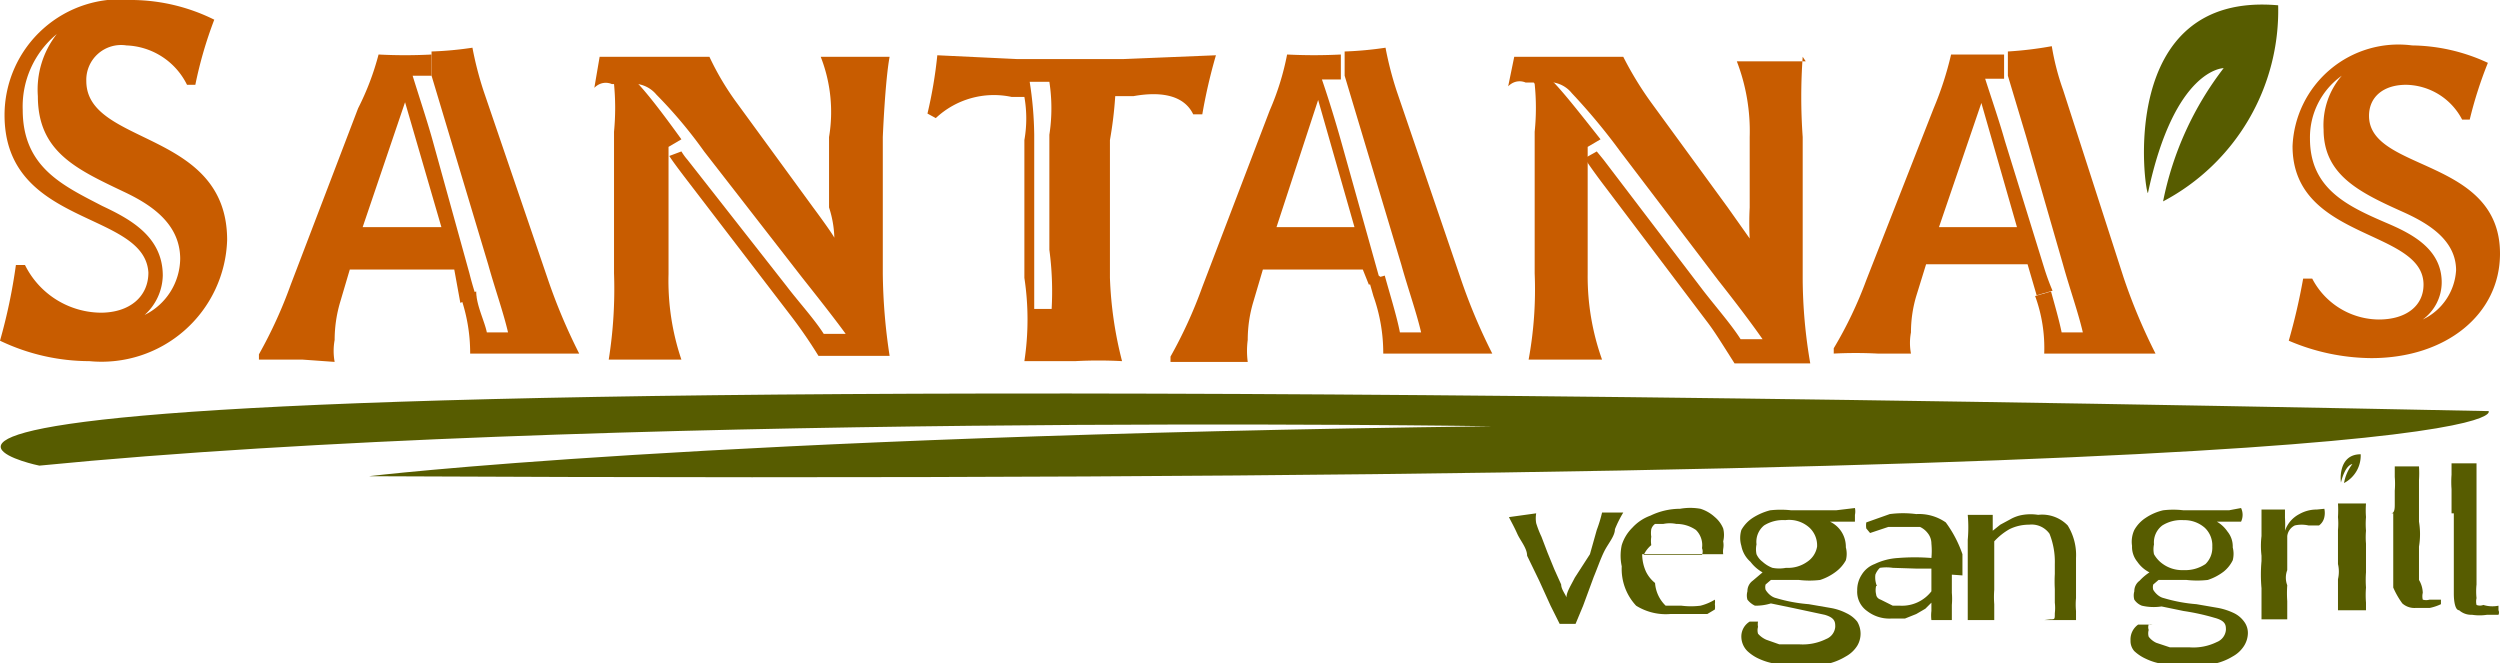 <svg id="Layer_1" data-name="Layer 1" xmlns="http://www.w3.org/2000/svg" viewBox="0 0 33.02 8.76"><defs><style>.cls-1{fill:#c85c00;}.cls-2{fill:#575c00;}</style></defs><title>logo</title><path class="cls-1" d="M32.86.83a5.37,5.37,0,0,0-.24.75h-.1a.85.85,0,0,0-.74-.46c-.3,0-.49.16-.49.41,0,.74,1.73.55,1.73,1.82,0,.8-.71,1.38-1.7,1.38a2.81,2.81,0,0,1-1.09-.23,8.09,8.09,0,0,0,.19-.82h.12a1,1,0,0,0,.88.54c.36,0,.59-.18.59-.46,0-.74-1.73-.58-1.73-1.83A1.4,1.4,0,0,1,31.86.6,2.43,2.43,0,0,1,32.86.83ZM32,4.22a.77.77,0,0,0,.44-.65c0-.41-.39-.63-.7-.77-.58-.26-1.05-.49-1.05-1.09A1,1,0,0,1,30.93,1a1,1,0,0,0-.42.83c0,.66.49.89,1,1.11.33.14.74.34.74.79A.61.61,0,0,1,32,4.22Z"/><path class="cls-2" d="M30.09.07a2.85,2.85,0,0,1-1.52,2.59A4.24,4.24,0,0,1,29.37.9s-.65,0-1,1.65C28.33,2.55,27.94-.12,30.09.07Z"/><path class="cls-1" d="M28.05,3.67a7.55,7.55,0,0,0,.42,1H27a2,2,0,0,0-.12-.76l.21-.06c.05.18.11.39.14.54h.28c-.06-.26-.18-.6-.26-.89L26.76,1.8,26.52,1l0-.32a4.85,4.85,0,0,0,.58-.07,3.31,3.31,0,0,0,.15.58Z"/><path class="cls-1" d="M27.11,3.84l-.21.06-.12-.41H25.44l-.13.42a1.69,1.69,0,0,0-.07.48.75.75,0,0,0,0,.28l-.44,0a5.72,5.72,0,0,0-.58,0l0-.07a5.36,5.36,0,0,0,.43-.9l.89-2.27a4.39,4.39,0,0,0,.23-.71c.18,0,.44,0,.7,0l0,.32-.25,0c.08.25.19.57.26.82L27,3.54A3.08,3.08,0,0,0,27.11,3.84ZM26.64,3l-.47-1.64L25.61,3h1Z"/><path class="cls-1" d="M23.81.75a7.44,7.44,0,0,0,0,1.06V3.69a6.7,6.7,0,0,0,.1,1.11h-1c-.19-.3-.27-.43-.37-.56L21.21,2.48c-.1-.13-.23-.31-.28-.39L21.09,2l.09.11,1.31,1.72c.17.22.38.46.5.65h.29c-.16-.23-.39-.53-.58-.77L21.4,2a8.11,8.11,0,0,0-.64-.77.39.39,0,0,0-.37-.14h-.13a.17.17,0,0,1,.13,0h-.24s-.12-.06-.23.05h0L20,.75h.71l.73,0a4.49,4.49,0,0,0,.38.62l1,1.37.29.41a3.88,3.88,0,0,1,0-.41V1.81a2.57,2.57,0,0,0-.17-1h.91Z"/><path class="cls-1" d="M21.14,1.84l-.17.1V3.62a3.27,3.27,0,0,0,.19,1.13l-.48,0-.49,0a5.12,5.12,0,0,0,.08-1.14V1.74a3.08,3.08,0,0,0,0-.63A.23.23,0,0,0,20.17,1h.26C20.58,1.13,20.8,1.41,21.14,1.84Z"/><path class="cls-1" d="M19.29,3.67a7.55,7.55,0,0,0,.42,1H18.27a2.25,2.25,0,0,0-.13-.76l-.06-.21.21-.06c.06.22.16.54.2.75h.28c-.06-.26-.18-.6-.26-.89L18,1.8,17.76,1l0-.32A4.67,4.67,0,0,0,18.3.63a4.51,4.51,0,0,0,.15.58Z"/><path class="cls-1" d="M18.29,3.7l-.21.06L18,3.56H16.68L16.55,4a1.76,1.76,0,0,0-.07.49,1.11,1.11,0,0,0,0,.29l-.44,0c-.18,0-.37,0-.58,0l0-.07a6.05,6.05,0,0,0,.42-.92l.89-2.33A3.52,3.52,0,0,0,17,.72a7.09,7.09,0,0,0,.71,0l0,.33-.25,0c.09.26.19.59.26.84l.49,1.75ZM17.89,3l-.48-1.68L16.86,3h1Z"/><path class="cls-1" d="M16.06.73a7.12,7.12,0,0,0-.18.78h-.12c-.13-.27-.46-.3-.79-.24h-.24a5.27,5.27,0,0,1-.07.58V3.67a5.1,5.1,0,0,0,.16,1.1,5.73,5.73,0,0,0-.62,0l-.67,0a3.67,3.67,0,0,0,0-1.1V1.85a1.64,1.64,0,0,0,0-.57h-.17a1.12,1.12,0,0,0-1,.28l-.11-.06a5.9,5.9,0,0,0,.13-.77l1.05.05h1.41ZM13.86,3.3V1.78a2.3,2.3,0,0,0,0-.7H13.6a4.81,4.81,0,0,1,.06.7V3.3c0,.24,0,.39,0,.78h.23A4.14,4.14,0,0,0,13.86,3.3Z"/><path class="cls-1" d="M11.75.75c-.06.32-.09,1.06-.09,1.06v1.8a7.59,7.59,0,0,0,.09,1.09h-.94a6.3,6.3,0,0,0-.38-.55L9.12,2.44c-.1-.13-.23-.3-.28-.38L9,2a.76.76,0,0,0,.08.11l1.31,1.67c.16.21.37.44.49.63h.29c-.16-.22-.39-.51-.58-.75L9.3,2a6.09,6.09,0,0,0-.63-.75.4.4,0,0,0-.37-.14H8.19a.17.17,0,0,1,.13,0H8.08s-.12-.06-.23.05h0L7.92.75h.71l.74,0a3.62,3.62,0,0,0,.37.62l1,1.37c.06.08.25.34.28.4a1.4,1.4,0,0,0-.07-.4V1.81A2,2,0,0,0,10.84.75h.91Z"/><path class="cls-1" d="M9,1.84l-.17.1V3.62A3.25,3.25,0,0,0,9,4.75l-.47,0-.49,0a5.94,5.94,0,0,0,.07-1.14V1.74a3.29,3.29,0,0,0,0-.63A.23.23,0,0,0,8.06,1h.26C8.47,1.13,8.69,1.41,9,1.84Z"/><path class="cls-1" d="M7.23,3.67a7.55,7.55,0,0,0,.42,1H6.21a2.25,2.25,0,0,0-.13-.76l.21-.06c0,.18.11.39.14.54h.28c-.06-.26-.18-.6-.26-.89L5.94,1.8,5.7,1l0-.32A4.61,4.61,0,0,0,6.24.63a4.51,4.51,0,0,0,.15.58Z"/><path class="cls-1" d="M6.29,3.92,6.08,4,6,3.56H4.62L4.49,4a1.76,1.76,0,0,0-.07.49.8.8,0,0,0,0,.29L4,4.75c-.18,0-.38,0-.58,0l0-.07a6.05,6.05,0,0,0,.42-.92l.89-2.33A3.52,3.52,0,0,0,5,.72a6.73,6.73,0,0,0,.7,0L5.7,1,5.45,1c.08.26.19.59.26.84L6.2,3.61C6.22,3.69,6.25,3.8,6.29,3.92ZM5.83,3,5.35,1.35,4.79,3h1Z"/><path class="cls-1" d="M2.83.26a5.43,5.43,0,0,0-.25.86H2.47a.93.93,0,0,0-.8-.52.46.46,0,0,0-.53.47C1.14,1.93,3,1.71,3,3.17a1.66,1.66,0,0,1-1.82,1.6A2.74,2.74,0,0,1,0,4.5a7.28,7.28,0,0,0,.21-1H.33a1.13,1.13,0,0,0,1,.63c.38,0,.63-.21.63-.53C1.91,2.78.06,3,.06,1.52A1.53,1.53,0,0,1,1.76,0,2.48,2.48,0,0,1,2.83.26Zm-.92,3.9a.84.84,0,0,0,.47-.74c0-.48-.41-.73-.75-.89C1,2.23.5,2,.5,1.27A1.19,1.19,0,0,1,.75.45a1.24,1.24,0,0,0-.45,1c0,.76.53,1,1.05,1.27.36.17.8.4.8.92A.72.72,0,0,1,1.91,4.16Z"/><path class="cls-2" d="M32.87,5.43s.81,1-28,.86c0,0,4.38-.53,14.84-.66,0,0-12-.19-19.19.52C.5,6.15-6.61,4.63,32.87,5.43Z"/><path class="cls-2" d="M31.18,6a.41.41,0,0,1-.22.38.56.56,0,0,1,.11-.25s-.09,0-.15.24C30.92,6.4,30.86,6,31.18,6Z"/><path class="cls-2" d="M20.29,6.78a.38.38,0,0,0,0,.13,1.34,1.34,0,0,0,.07.18l.08.21.09.22.09.2c0,.06.05.12.07.17h0c0-.07.06-.16.11-.26L21,7.32,21.09,7a1.83,1.83,0,0,0,.07-.23h.28a1.5,1.5,0,0,0-.11.22c0,.09-.09.19-.14.29s-.09.22-.14.34L20.91,8l-.1.24H20.6L20.48,8l-.15-.33-.16-.33c0-.1-.09-.2-.13-.29s-.08-.16-.11-.22Z"/><path class="cls-2" d="M22.19,6.72a.77.77,0,0,1,.27,0,.5.5,0,0,1,.19.11.39.39,0,0,1,.11.15.35.35,0,0,1,0,.17.28.28,0,0,1,0,.1.25.25,0,0,0,0,.07l-.15,0-.2,0-.24,0-.23,0-.25,0a.56.56,0,0,0,.05.23.44.44,0,0,0,.12.15A.46.46,0,0,0,22,8l.21,0a1,1,0,0,0,.25,0,.68.68,0,0,0,.19-.08.21.21,0,0,1,0,.06.25.25,0,0,1,0,.07l-.1.06-.14,0-.17,0h-.18A.74.74,0,0,1,21.61,8a.71.71,0,0,1-.19-.52.66.66,0,0,1,0-.28.55.55,0,0,1,.14-.23.6.6,0,0,1,.24-.16A.9.9,0,0,1,22.19,6.72Zm-.48.61h.16l.24,0h.23l.14,0a.12.12,0,0,0,0-.09A.28.28,0,0,0,22.4,7a.45.45,0,0,0-.26-.08.42.42,0,0,0-.17,0l-.11,0a.13.13,0,0,0-.05.07.31.31,0,0,0,0,.1.36.36,0,0,0,0,.11A.38.38,0,0,0,21.71,7.33Z"/><path class="cls-2" d="M24.5,6.71a.22.22,0,0,1,0,.09s0,.07,0,.09l-.33,0h0a.37.37,0,0,1,.15.13.37.37,0,0,1,.06.21.33.33,0,0,1,0,.17.47.47,0,0,1-.13.15.7.7,0,0,1-.21.11,1.18,1.18,0,0,1-.28,0l-.21,0-.16,0-.07.06a.13.13,0,0,0,0,.07s.05.09.14.11a2.06,2.06,0,0,0,.43.08l.29.05a.73.73,0,0,1,.21.07.4.4,0,0,1,.14.11.31.31,0,0,1,0,.32.41.41,0,0,1-.15.14.82.82,0,0,1-.25.1,1.4,1.4,0,0,1-.37,0,1.36,1.36,0,0,1-.29,0,.84.84,0,0,1-.24-.07.56.56,0,0,1-.15-.1A.27.27,0,0,1,23,8.42a.23.23,0,0,1,.11-.21s0,0,0,0h.05l.06,0,0,0a.12.12,0,0,0,0,0,.19.19,0,0,0,0,.07.16.16,0,0,0,0,.09.31.31,0,0,0,.11.08l.17.06.26,0a.7.7,0,0,0,.36-.07.19.19,0,0,0,.12-.16c0-.06,0-.12-.14-.16l-.42-.09-.29-.06A.69.69,0,0,1,23.18,8a.27.27,0,0,1-.1-.08.2.2,0,0,1,0-.11.17.17,0,0,1,.07-.14l.13-.11a.52.52,0,0,1-.16-.14A.37.37,0,0,1,23,7.21a.36.36,0,0,1,0-.21.46.46,0,0,1,.15-.16.8.8,0,0,1,.23-.1,1.27,1.27,0,0,1,.28,0h.2l.18,0h.21Zm-.92.16a.47.47,0,0,0-.28.07.28.28,0,0,0-.1.25.31.31,0,0,0,0,.13.25.25,0,0,0,.08.1.41.41,0,0,0,.13.08.48.48,0,0,0,.18,0,.44.44,0,0,0,.28-.08A.3.3,0,0,0,24,7.22a.32.32,0,0,0-.1-.25A.4.4,0,0,0,23.58,6.87Z"/><path class="cls-2" d="M25.78,7.59v.24a.92.92,0,0,1,0,.16s0,.08,0,.12,0,.06,0,.08l-.27,0a.5.5,0,0,1,0-.12s0-.08,0-.11h0l-.08.08-.12.07-.15.06-.19,0a.48.48,0,0,1-.31-.1.31.31,0,0,1-.13-.27.37.37,0,0,1,.06-.21.34.34,0,0,1,.17-.14.82.82,0,0,1,.31-.08,2.76,2.76,0,0,1,.44,0,1,1,0,0,0,0-.19.22.22,0,0,0-.05-.14.27.27,0,0,0-.1-.08l-.18,0-.24,0-.24.08s0,0-.05-.06a.25.25,0,0,1,0-.08l.31-.11a1.34,1.34,0,0,1,.35,0,.62.62,0,0,1,.39.11,1.56,1.56,0,0,1,.22.42v.28Zm-1,.15a.23.23,0,0,0,0,.11s0,.05.06.07L25,8h.1a.49.49,0,0,0,.41-.19V7.51l-.1,0h-.1L25,7.5a.58.58,0,0,0-.17,0,.24.24,0,0,0-.06.09A.3.3,0,0,0,24.79,7.74Z"/><path class="cls-2" d="M27.08,8.18c.06,0,.06,0,.06-.08a.61.61,0,0,0,0-.14c0-.06,0-.12,0-.18a1.8,1.8,0,0,1,0-.2V7.45a1,1,0,0,0-.07-.4.29.29,0,0,0-.27-.12.58.58,0,0,0-.26.06.83.83,0,0,0-.2.16v.64a1.21,1.21,0,0,0,0,.19c0,.07,0,.14,0,.21h-.35c0-.12,0-.23,0-.35s0-.24,0-.34V7.41c0-.08,0-.17,0-.28a1.84,1.84,0,0,0,0-.33l.33,0v.11s0,.07,0,.1h0l.1-.08.13-.07a.49.49,0,0,1,.17-.06.65.65,0,0,1,.2,0,.47.47,0,0,1,.39.14.74.74,0,0,1,.11.43V7.9a.91.91,0,0,0,0,.17s0,.09,0,.12h-.42Z"/><path class="cls-2" d="M29.6,6.71a.21.21,0,0,1,0,.18l-.32,0h0a.43.43,0,0,1,.14.13.31.31,0,0,1,.07.21.34.34,0,0,1,0,.17.44.44,0,0,1-.12.15.7.7,0,0,1-.21.11,1.26,1.26,0,0,1-.28,0l-.21,0-.16,0-.07.06a.13.13,0,0,0,0,.07s.05.09.14.11a2.06,2.06,0,0,0,.43.08l.29.05a.86.86,0,0,1,.21.07.36.36,0,0,1,.13.11.25.25,0,0,1,.05.16.33.33,0,0,1-.05.16.41.41,0,0,1-.15.14.78.78,0,0,1-.26.1,1.28,1.28,0,0,1-.36,0,1.39,1.39,0,0,1-.3,0,.78.78,0,0,1-.23-.07.56.56,0,0,1-.15-.1.2.2,0,0,1-.05-.14.24.24,0,0,1,.1-.21h.09l.05,0,.05,0a.12.12,0,0,0-.05,0,.1.1,0,0,0,0,.07.16.16,0,0,0,0,.09.27.27,0,0,0,.1.08l.18.06.26,0a.7.7,0,0,0,.36-.07.19.19,0,0,0,.12-.16c0-.06,0-.12-.15-.16a3,3,0,0,0-.41-.09l-.29-.06A.69.69,0,0,1,28.29,8a.21.21,0,0,1-.1-.08.2.2,0,0,1,0-.11.17.17,0,0,1,.07-.14.69.69,0,0,1,.13-.11.43.43,0,0,1-.16-.14.31.31,0,0,1-.07-.21A.37.37,0,0,1,28.19,7a.46.46,0,0,1,.15-.16.7.7,0,0,1,.23-.1,1.12,1.12,0,0,1,.27,0h.21l.17,0h.22Zm-.76.16a.47.47,0,0,0-.28.07.28.28,0,0,0-.11.25.31.31,0,0,0,0,.13.39.39,0,0,0,.08.1.44.44,0,0,0,.31.11.48.48,0,0,0,.29-.08.3.3,0,0,0,.09-.23.32.32,0,0,0-.1-.25A.41.41,0,0,0,28.84,6.87Z"/><path class="cls-2" d="M30.7,6.72a.26.26,0,0,1,0,.11.18.18,0,0,1-.07.11l-.05,0h-.09a.41.41,0,0,0-.18,0,.18.18,0,0,0-.1.14v.45a.28.28,0,0,0,0,.2,1.48,1.48,0,0,0,0,.21c0,.07,0,.13,0,.24h-.34c0-.17,0-.29,0-.41a2,2,0,0,1,0-.36V7.34a1.09,1.09,0,0,1,0-.26c0-.1,0-.21,0-.35l.31,0v.11a1.31,1.31,0,0,1,0,.17h0a.39.39,0,0,1,.19-.22.46.46,0,0,1,.23-.06Z"/><path class="cls-2" d="M30.88,7.34s0-.07,0-.13V7a.91.91,0,0,0,0-.17,1.41,1.41,0,0,0,0-.18h.37a1.21,1.21,0,0,0,0,.18,1.09,1.09,0,0,0,0,.18,1,1,0,0,0,0,.17c0,.06,0,.11,0,.14v.1s0,.07,0,.14a1.41,1.41,0,0,0,0,.2,1.27,1.27,0,0,0,0,.2c0,.07,0,.12,0,.1h-.37s0,0,0-.07,0-.11,0-.18V7.65a.44.44,0,0,0,0-.2V7.34Z"/><path class="cls-2" d="M31.58,6.78c.05,0,.05-.07.05-.12V6.48a1.09,1.09,0,0,0,0-.18V6.16h.32a1.36,1.36,0,0,1,0,.18v.25c0,.09,0,.19,0,.3a1,1,0,0,1,0,.33v.44a.35.35,0,0,1,.05.17.19.19,0,0,0,0,.09.16.16,0,0,0,.09,0l.15,0s0,0,0,.06a.07.07,0,0,1,0,0,.64.64,0,0,1-.15.05l-.19,0a.24.24,0,0,1-.17-.06,1.07,1.07,0,0,1-.12-.21V6.78Z"/><path class="cls-2" d="M32.38,6.78V6.46a1.28,1.28,0,0,1,0-.19c0-.06,0-.11,0-.15h.33v.46c0,.1,0,.2,0,.32v.82a.87.87,0,0,0,0,.18.19.19,0,0,0,0,.09.12.12,0,0,0,.09,0A.4.4,0,0,0,33,8s0,0,0,.06a.07.07,0,0,1,0,.06l-.15,0a.65.65,0,0,1-.2,0,.24.24,0,0,1-.17-.06c-.05,0-.07-.11-.07-.22V6.78Z"/></svg>